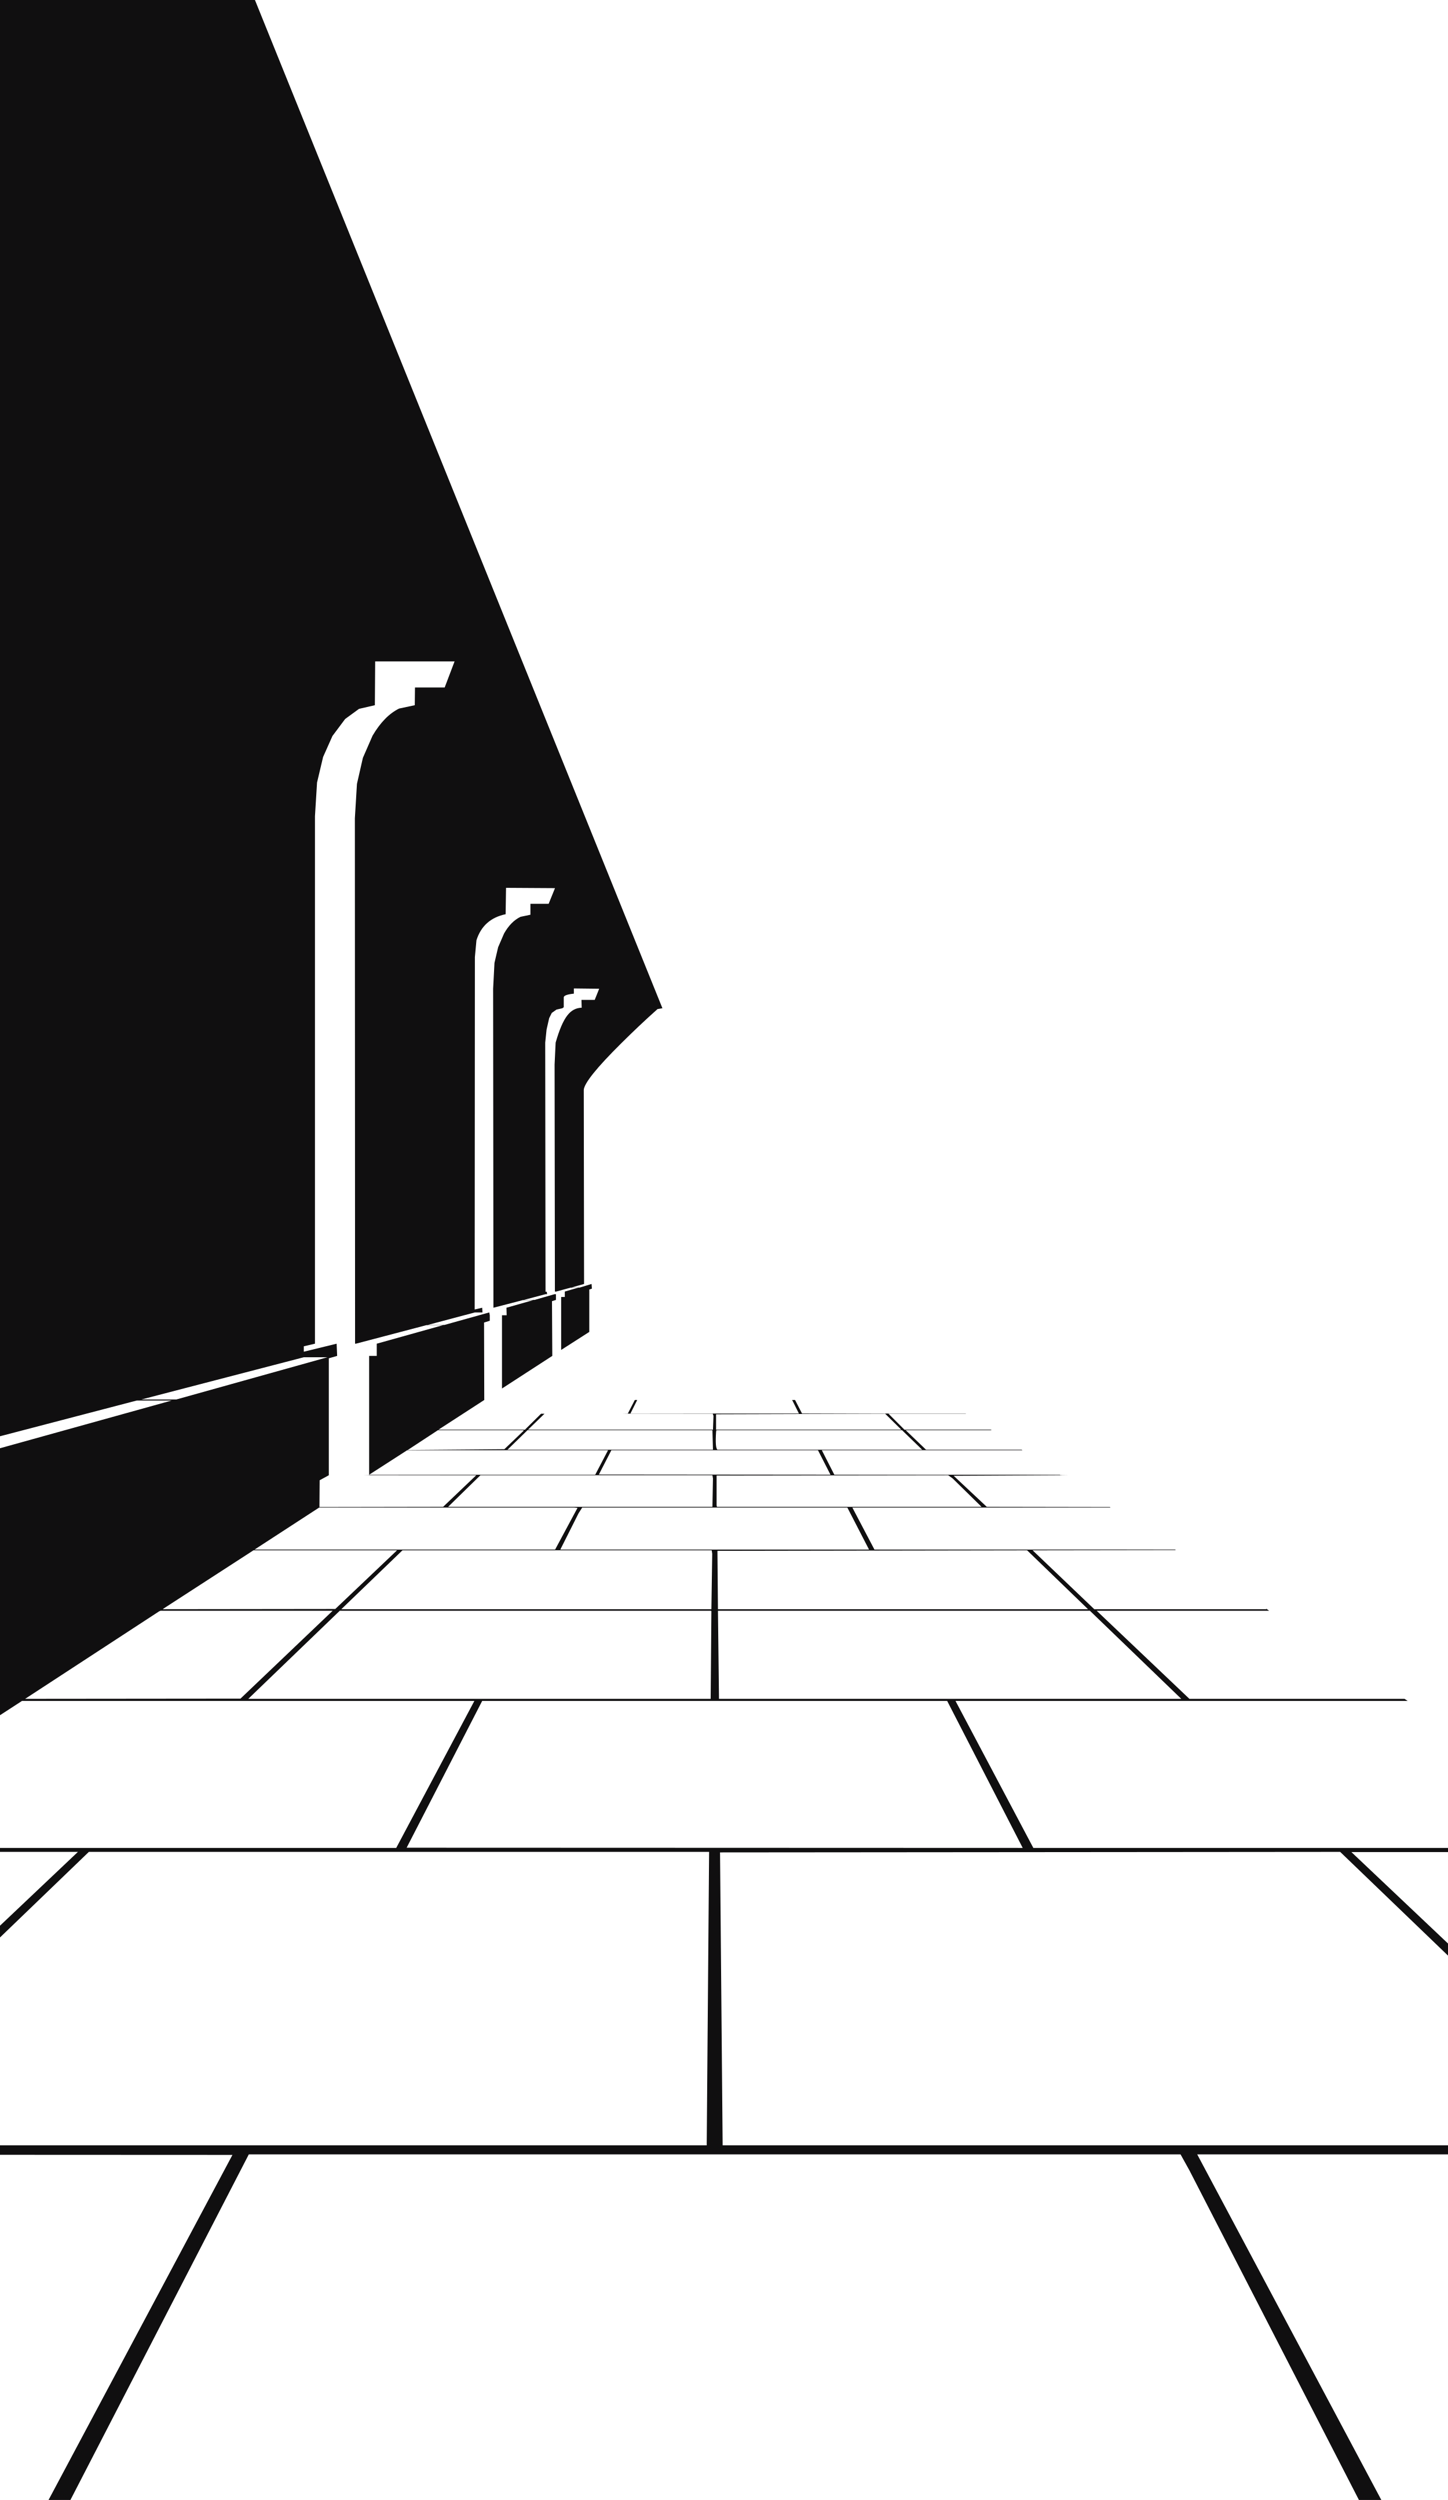 <?xml version="1.0" encoding="UTF-8" standalone="no"?>
<svg xmlns:xlink="http://www.w3.org/1999/xlink" height="1199.1px" width="694.9px" xmlns="http://www.w3.org/2000/svg">
  <g transform="matrix(1.0, 0.0, 0.0, 1.0, 343.55, 600.0)">
    <path d="M-265.0 171.5 L-265.4 171.85 -182.65 171.75 -153.0 143.6 -221.9 143.6 -265.0 171.5 M-186.4 51.0 L-197.75 51.0 -275.65 71.25 -258.9 71.25 -186.4 51.0 M-50.15 95.6 L-56.15 107.25 55.0 107.35 49.0 95.6 -50.15 95.6 M-2.15 172.75 L-2.4 172.6 -180.5 172.6 -224.4 214.85 -2.5 214.85 -2.15 172.75 M-77.15 143.25 L-66.4 123.25 -68.0 123.1 -190.4 123.1 -221.4 143.25 -77.15 143.25 M-64.15 123.1 L-65.9 125.85 -74.65 143.25 73.5 143.25 63.1 123.1 -64.15 123.1 M-1.75 145.25 L-2.0 143.6 -150.4 143.6 -179.75 171.85 -2.15 171.85 -1.75 145.25 M-113.0 107.6 L-128.5 122.75 -1.65 122.75 -1.4 109.1 -1.65 107.6 -113.0 107.6 M-133.4 86.0 L-147.9 95.5 -101.5 95.1 -92.25 86.25 -92.4 86.0 -133.4 86.0 M-1.4 95.35 L-1.65 86.0 -90.4 86.0 -100.0 95.35 -1.4 95.35 M-80.25 -166.5 L-77.25 -173.9 -77.25 -174.0 -100.7 -174.15 -100.9 -161.5 Q-111.65 -159.25 -114.9 -149.0 L-115.65 -140.9 -115.75 28.1 -112.15 27.25 -112.0 29.5 -115.65 29.5 -138.25 35.5 -130.25 35.5 -108.75 29.5 -108.5 30.85 -108.5 33.5 -111.25 34.35 -111.15 71.5 -133.15 85.75 -91.65 85.75 -83.9 78.1 -82.25 78.1 -90.15 85.75 -1.4 85.75 -1.15 79.1 -1.5 78.1 -44.75 78.05 -42.25 78.0 -38.9 71.5 -37.75 71.5 -41.0 78.0 39.85 78.0 36.6 71.5 38.0 71.5 41.35 78.0 119.85 78.0 120.1 78.1 82.85 78.1 90.5 85.75 131.85 85.75 132.1 85.85 132.35 86.0 91.1 86.0 100.85 95.35 146.75 95.35 147.1 95.6 50.85 95.6 56.85 107.35 165.1 107.35 165.35 107.5 168.95 107.55 114.1 107.85 130.0 122.75 189.1 122.85 189.35 123.1 65.5 123.1 76.1 143.25 220.35 143.25 220.75 143.5 152.0 143.6 181.6 171.85 264.25 171.85 264.0 171.5 265.5 172.6 182.75 172.6 227.25 214.85 330.5 214.85 332.0 215.85 115.0 215.85 152.35 286.35 351.35 286.35 351.35 288.35 305.0 288.35 351.35 332.2 351.35 338.0 299.6 288.25 2.0 288.5 3.25 429.0 351.35 429.0 351.35 433.35 231.0 433.35 319.35 599.1 308.6 599.1 227.25 441.0 223.0 433.35 -224.15 433.35 -309.75 599.1 -320.25 599.1 -232.0 433.6 -343.55 433.55 -343.55 429.0 -4.4 429.0 -3.25 288.25 -300.9 288.25 -343.55 329.3 -343.55 323.65 -306.15 288.25 -343.55 288.25 -343.55 286.35 -153.4 286.35 -115.9 215.85 -333.0 215.85 -343.55 222.7 -343.55 94.65 -261.15 71.75 -277.9 71.75 -343.55 88.9 -343.55 -600.0 -221.2 -600.0 -25.65 -116.4 -28.0 -116.0 Q-36.7 -108.25 -45.45 -99.55 -63.0 -82.15 -63.4 -77.25 L-63.25 15.85 -69.15 17.5 -65.4 17.6 -59.65 15.85 -59.5 18.1 -60.75 18.5 -60.75 38.85 -74.25 47.5 -74.25 22.1 -72.5 22.1 -72.5 19.5 -66.0 17.6 -69.65 17.6 -76.65 19.5 -77.25 19.5 -77.4 -89.4 -76.9 -99.9 Q-74.25 -109.2 -71.25 -113.0 -68.5 -116.55 -64.4 -116.65 L-64.5 -120.4 -58.15 -120.4 -56.0 -125.75 -68.15 -125.9 -68.15 -123.4 Q-72.9 -122.9 -73.0 -121.65 L-73.0 -116.9 -73.65 -116.4 -76.5 -115.75 -78.75 -114.15 -80.0 -111.65 -81.25 -106.15 -81.9 -99.9 -81.75 19.6 -81.15 19.6 -81.0 20.75 -81.75 20.75 -92.15 23.5 -87.0 23.5 -77.4 20.75 -76.75 20.75 -76.75 23.5 -78.65 24.1 -78.5 50.35 -102.65 66.0 -102.65 30.85 -100.4 30.85 -100.5 27.25 -87.65 23.6 -92.65 23.6 -106.75 27.25 -106.9 -125.75 -106.25 -138.15 -104.5 -145.65 -101.65 -152.25 Q-98.4 -158.0 -93.75 -160.25 L-89.0 -161.25 -89.0 -166.5 -80.25 -166.5 M-152.0 -260.15 L-144.5 -261.75 -144.4 -270.25 -130.15 -270.25 -125.4 -282.75 -163.5 -282.75 -163.65 -261.75 -171.25 -260.0 -177.9 -255.15 -184.0 -247.0 -188.5 -236.9 -191.4 -224.65 -192.4 -208.5 -192.4 44.5 -197.75 45.75 -197.75 48.35 -182.0 44.5 -181.75 50.35 -185.75 51.5 -185.75 107.6 -190.15 110.0 -190.25 122.85 -130.9 122.75 -115.0 107.6 -168.8 107.55 -166.4 107.5 -166.4 107.35 -57.9 107.35 -51.75 95.6 -148.15 95.6 -166.4 107.35 -166.4 50.35 -162.75 50.35 -162.75 44.5 -130.9 35.6 -138.9 35.6 -172.75 44.5 -173.15 44.5 -173.25 -207.5 -172.25 -224.0 -169.4 -236.5 -164.75 -247.15 Q-159.15 -256.65 -152.0 -260.15 M-267.15 172.85 L-331.5 214.85 -228.15 214.75 -183.9 172.6 -266.5 172.6 -267.15 172.85 M89.0 85.75 L81.25 78.1 0.1 78.35 0.1 85.75 89.0 85.75 M-112.15 215.85 L-148.4 286.25 147.25 286.35 111.0 215.85 -112.15 215.85 M89.35 86.0 L0.25 86.0 0.1 86.85 Q-0.4 94.5 0.75 95.35 L99.0 95.35 89.35 86.0 M223.35 214.85 L179.5 172.6 1.0 172.6 1.5 214.85 223.35 214.85 M0.75 143.85 L1.0 171.85 178.6 171.85 149.35 143.6 0.75 143.85 M0.35 122.0 L0.5 122.75 127.5 122.75 113.6 109.1 111.5 107.6 0.35 107.75 0.35 122.0" fill="#100f10" fill-rule="evenodd" stroke="none"/>
  </g>
</svg>
